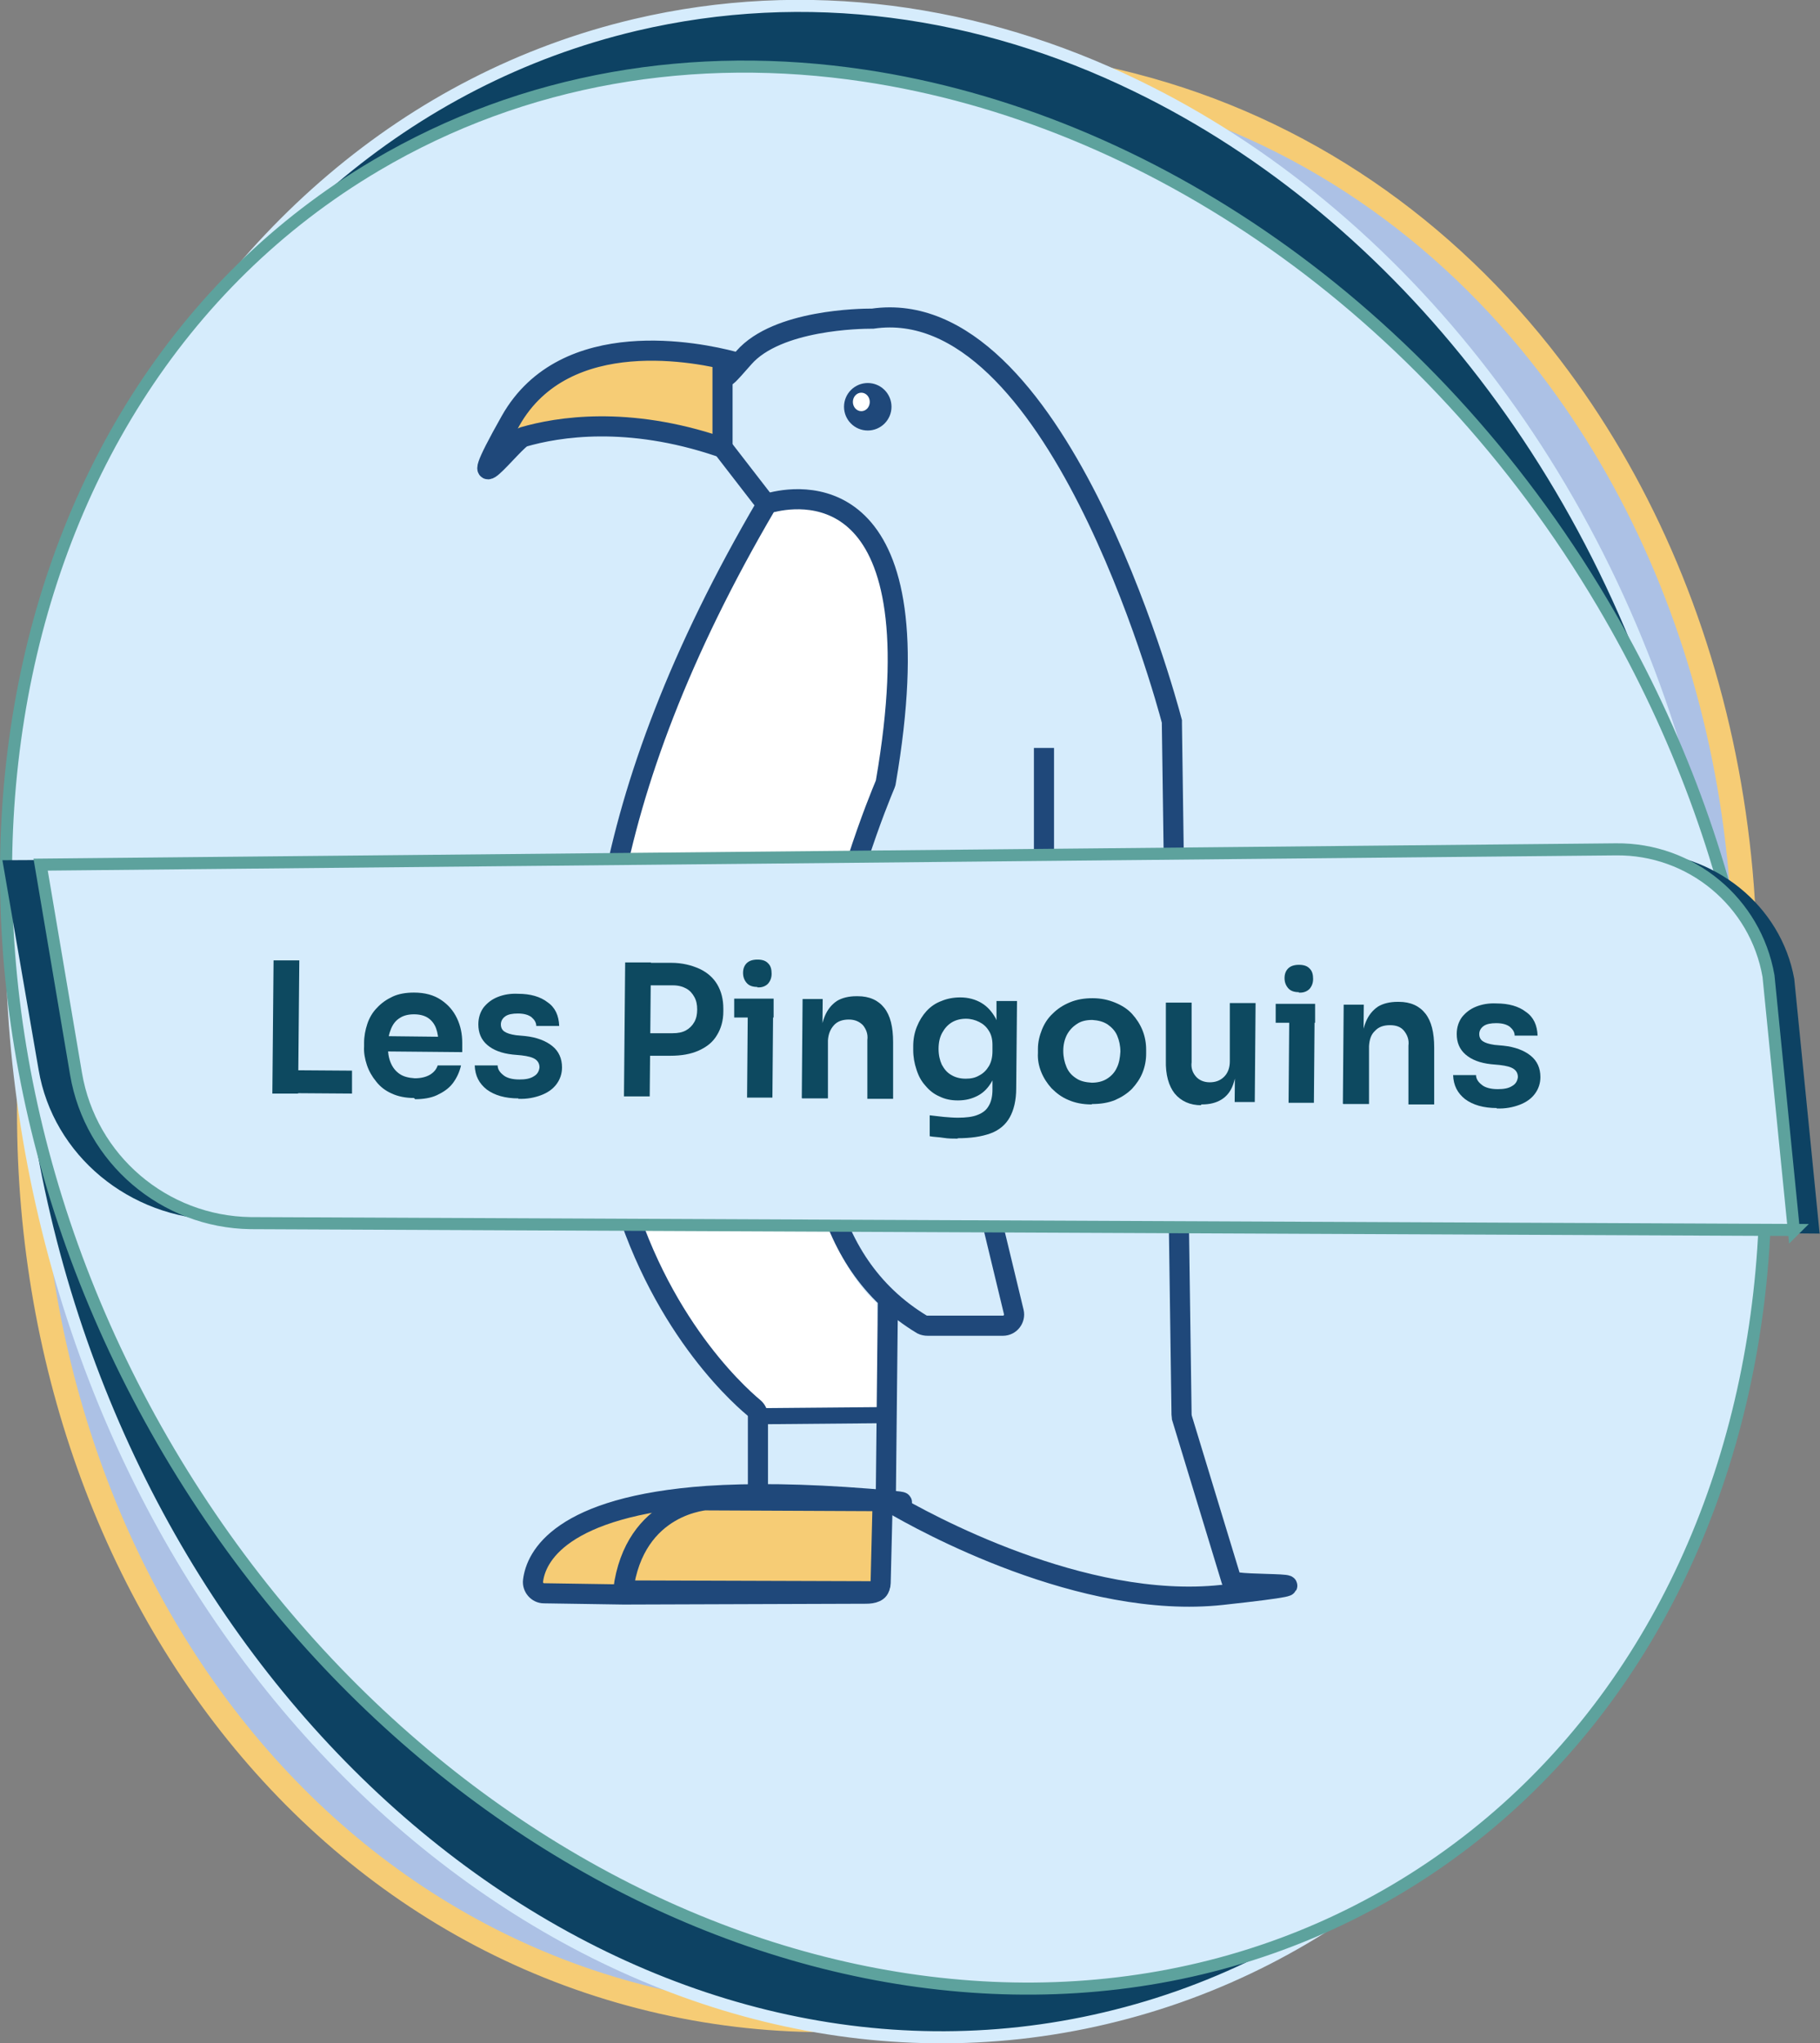 <?xml version="1.0" encoding="UTF-8"?>
<svg id="Calque_2" data-name="Calque 2" xmlns="http://www.w3.org/2000/svg" viewBox="0 0 452.4 507.8">
  <rect x="0" y="0" width="452.4" height="507.8" fill="#808080" stroke="none"/>
  <defs>
    <style>
      .cls-1, .cls-2 {
        fill: #f6cc75;
      }

      .cls-1, .cls-3, .cls-4 {
        stroke: #1f487a;
      }

      .cls-1, .cls-3, .cls-4, .cls-5, .cls-6, .cls-7 {
        stroke-miterlimit: 10;
      }

      .cls-1, .cls-4 {
        stroke-width: 5px;
      }

      .cls-8, .cls-3 {
        fill: #fff;
      }

      .cls-9 {
        fill: #1f487a;
      }

      .cls-10, .cls-6 {
        fill: #0d4263;
      }

      .cls-11 {
        fill: #0d4960;
      }

      .cls-3 {
        stroke-width: 4px;
      }

      .cls-4 {
        fill: none;
      }

      .cls-5 {
        fill: #d6ecfc;
        stroke: #5da29d;
      }

      .cls-5, .cls-6 {
        stroke-width: 3px;
      }

      .cls-6 {
        stroke: #d6ecfc;
      }

      .cls-7 {
        fill: #acc1e5;
        stroke: #f6cc75;
        stroke-width: 6px;
      }
    </style>
  </defs>
  <g id="logo">
    <g id="elipse_de_fond" data-name="elipse de fond">
      <path class="cls-7" d="m424.7,311.2c-33.7,131.2-152.5,214.1-265.3,185.1C46.7,467.4-17.5,337.5,16.2,206.3,49.9,75.1,168.7-7.8,281.5,21.2c42.3,10.9,77.8,35.9,103.8,69.9,43.4,56.7,60.5,138.1,39.5,220.1Z"/>
      <path class="cls-6" d="m421.6,205.5c32.3,136.8-33.4,269.4-146.8,296.1-113.3,26.8-231.4-62.4-263.7-199.2C-21.2,165.6,44.5,33,157.9,6.2c42.5-10,85.7-3.8,124.7,15.2,65.1,31.6,118.8,98.5,139,184Z"/>
      <path class="cls-5" d="m398.4,150c70,118.4,46.9,261.5-51.5,319.7-98.4,58.2-234.9,9.4-304.9-108.9C-28,242.4-5,99.3,93.5,41.1c36.9-21.8,79.2-28.6,121.3-22.3,70.2,10.5,139.9,57.3,183.6,131.2Z"/>
    </g>
    <g id="trace_pingouins" data-name="trace pingouins">
      <path id="blanc_bedon" data-name="blanc bedon" class="cls-8" d="m187.4,349.9h32.1c0,.1-1.6-26.1-1.6-26.1,0,0-38.6-29.9,2.1-128.6,18.1-60-22.8-81.9-30.7-66.4-11.7,22.9-78.2,135.3-1.9,221.1Z"/>
      <path id="pied_arriere" data-name="pied arriere" class="cls-1" d="m218.7,394.1c0,1.6-1.8,2-3.4,2l-60.3.2-19.8-.3c-1.6,0-2.9-1.5-2.7-3.1.7-5.9,6.7-18.5,43.3-21.1,10.6-.7,23.8-.6,40.2.7s3.1.7,3.2,2.1l-.6,19.5Z"/>
      <path id="pied_avant" data-name="pied avant" class="cls-1" d="m176.1,372.8s-18.4.7-21.2,22.5l62,.2c1.1,0,2-.9,2-2l.5-20.4-43.4-.2Z"/>
      <line id="ligne_bas_bedon" data-name="ligne bas bedon" class="cls-3" x1="187.9" y1="352" x2="222.1" y2="351.7"/>
      <path id="ligne_bedon" data-name="ligne bedon" class="cls-4" d="m188.4,370.3v-18.3c0-.8-.4-1.6-1-2.1-9.6-8-83.5-76.8,3.1-224.4"/>
      <path id="couleur_bec" data-name="couleur bec" class="cls-2" d="m178.1,108.6s-22.6-3.1-47.8-1.8c-10.4.6,22.2-29.5,47.9-15.3v17.1Z"/>
      <path id="trace_general" data-name="trace general" class="cls-4" d="m220.7,323.4l-.5,47.8c0,1,.5,1.9,1.4,2.4,7.8,4.6,47.5,26.6,82.2,22.8s2.9-1.9,2.3-3.6l-12.3-40.4c0-.2-.1-.5-.1-.8l-2.4-171.6c0-.2,0-.4,0-.7-1.7-6.5-29-106.7-74.4-100.1-.1,0-.3,0-.4,0-2.3,0-23.3.2-31.6,9.7s-1.8,1.2-2.8.9c-8-2.1-41.6-9.3-55.2,14.8s.8,4.7,3.2,4c8.6-2.5,25.9-5.3,48.7,2.4.5.2,1,.5,1.3.9l9.2,11.9c.7.9,1.8,1.3,2.8,1,8-1.9,41-5.5,28.1,69.5,0,.2-.1.4-.2.7-2.5,6-43,102.7,9.2,134.2.4.2.9.3,1.4.3h18.7c1.8,0,3.1-1.7,2.7-3.4l-8.8-36.5c0-.2,0-.4,0-.6,0-3.6-.6-40.5,16-71.4.2-.4.3-.8.3-1.3v-30.4"/>
      <line id="ligne_bec" data-name="ligne bec" class="cls-4" x1="179.6" y1="111.4" x2="179.6" y2="90.4"/>
      <circle id="oeil" class="cls-9" cx="215.7" cy="101.1" r="5.9"/>
      <ellipse id="iris" class="cls-8" cx="214.1" cy="99.9" rx="2.1" ry="2.3"/>
    </g>
    <g id="banniere">
      <path class="cls-10" d="m452.4,306.6l-398-3.4c-22.3-.4-41.2-16.1-44.8-37.3L.6,213.8l406.2-2.1c19.3,0,35.9,13.3,39.2,31.6l6.3,63.2Z"/>
      <path class="cls-5" d="m446,305.7l-383.7-1.7c-21.5-.3-39.8-15.9-43.4-37.1l-8.8-52,391.6-3.8c18.6-.2,34.7,13.1,37.9,31.5l6.3,63.2Z"/>
      <g>
        <path class="cls-11" d="m67.7,271.7l.3-33h6.4c0,0-.3,33.1-.3,33.1h-6.4Zm5.5,0v-5.7c0,0,14.3.1,14.3.1v5.7c0,0-14.3-.1-14.3-.1Z"/>
        <path class="cls-11" d="m102.9,272.9c-2.1,0-4-.4-5.5-1.1-1.6-.7-2.9-1.7-3.9-3-1-1.2-1.8-2.6-2.3-4.1-.5-1.5-.8-3.1-.7-4.6v-.9c0-1.6.3-3.2.8-4.7.5-1.5,1.3-2.9,2.4-4,1.1-1.2,2.4-2.1,3.9-2.8,1.5-.7,3.3-1,5.3-1,2.7,0,4.9.6,6.7,1.8,1.8,1.2,3.1,2.7,4,4.6.9,1.9,1.3,3.9,1.3,6.1v2.3s-21.8-.2-21.8-.2v-3.8s17.9.2,17.9.2l-2,1.9c0-1.6-.2-2.9-.6-4-.4-1.1-1.1-2-2-2.6-.9-.6-2.1-.9-3.5-.9-1.4,0-2.6.3-3.5.9-1,.6-1.7,1.5-2.2,2.7-.5,1.2-.8,2.6-.8,4.3,0,1.5.2,2.9.7,4.1.5,1.2,1.2,2.1,2.2,2.8,1,.7,2.3,1,3.8,1.1,1.5,0,2.8-.3,3.8-.9,1-.6,1.6-1.4,1.9-2.3h5.8c-.4,1.7-1.1,3.2-2.1,4.5-1,1.3-2.4,2.2-3.9,2.9s-3.4,1-5.4,1Z"/>
        <path class="cls-11" d="m128.9,273c-3.4,0-6-.8-7.9-2.2-1.9-1.5-2.9-3.4-3-6h5.7c0,.9.5,1.7,1.4,2.4.8.7,2.2,1.1,4,1.1,1.5,0,2.7-.2,3.6-.8.9-.5,1.3-1.3,1.4-2.2,0-.8-.3-1.5-1-2-.7-.5-1.8-.8-3.5-1l-2.2-.2c-2.7-.3-4.8-1.1-6.3-2.4-1.5-1.3-2.2-3-2.2-5.1,0-1.7.5-3.1,1.3-4.2.9-1.1,2-2,3.5-2.6,1.5-.6,3.2-.9,5.1-.8,3,0,5.5.7,7.3,2.1,1.9,1.3,2.8,3.3,2.9,5.9h-5.7c0-.9-.5-1.6-1.2-2.2-.8-.6-1.9-.9-3.4-.9-1.3,0-2.4.2-3.1.7-.7.5-1.1,1.2-1.1,2,0,.8.3,1.4.9,1.8.6.4,1.5.7,2.9.9l2.2.2c2.9.3,5.2,1.2,6.8,2.5,1.6,1.3,2.4,3.1,2.4,5.3,0,1.6-.5,3-1.4,4.2-.9,1.2-2.2,2.1-3.8,2.7-1.6.6-3.5,1-5.7.9Z"/>
        <path class="cls-11" d="m155.1,272.5l.3-33.3h6.4c0,0-.3,33.3-.3,33.3h-6.4Zm5.6-10.1v-5.6c0,0,6.5,0,6.5,0,1.3,0,2.4-.2,3.3-.7.9-.5,1.6-1.2,2.1-2.1.5-.9.7-1.9.7-3.1,0-1.2-.2-2.2-.7-3.1-.5-.9-1.1-1.6-2-2.1-.9-.5-2-.8-3.3-.8h-6.4c0,0,0-5.6,0-5.6h5.9c2.8,0,5.1.6,7.1,1.5,1.9.9,3.4,2.2,4.4,3.9,1,1.7,1.5,3.7,1.5,6v.7c0,2.3-.6,4.3-1.6,5.9-1,1.7-2.5,2.9-4.5,3.8-2,.9-4.3,1.3-7.1,1.3h-5.9Z"/>
        <path class="cls-11" d="m182.5,252.9v-4.7s9.8,0,9.8,0v4.7s-9.8,0-9.8,0Zm5.8-7.6c-1.2,0-2.1-.3-2.7-1-.6-.7-.9-1.5-.9-2.5,0-1,.3-1.8.9-2.4s1.5-.9,2.7-.9c1.2,0,2.1.3,2.7,1,.6.6.8,1.5.8,2.5,0,1-.3,1.8-.9,2.5-.6.6-1.5,1-2.7.9Zm-2.6,27.5l.2-24.6h6.3c0,0-.2,24.6-.2,24.6h-6.3Z"/>
        <path class="cls-11" d="m199.3,272.9l.2-24.6h5s-.1,10.6-.1,10.6h-.5c0-2.5.4-4.6,1.1-6.3.7-1.7,1.7-2.9,3-3.8,1.3-.8,3-1.2,4.9-1.2h.3c2.9,0,5.1,1,6.6,2.9,1.5,1.9,2.2,4.7,2.2,8.5v14.1c-.1,0-6.4,0-6.4,0v-14.6c.2-1.5-.3-2.7-1.1-3.7-.9-.9-2-1.4-3.5-1.4-1.5,0-2.8.4-3.7,1.4s-1.4,2.2-1.5,3.8v14.4c-.1,0-6.4,0-6.4,0Z"/>
        <path class="cls-11" d="m238.1,283c-1.2,0-2.4,0-3.6-.2s-2.4-.2-3.4-.4v-5.2c1.1.1,2.3.3,3.5.4,1.2.1,2.4.2,3.5.2,2,0,3.7-.2,4.9-.7,1.3-.5,2.2-1.2,2.8-2.3.6-1,.9-2.4.9-4v-4.8s1.4-3.1,1.4-3.1c-.1,2.3-.6,4.2-1.5,5.8-.9,1.6-2,2.8-3.5,3.6-1.5.8-3.1,1.2-5,1.2-1.7,0-3.2-.3-4.6-1-1.4-.6-2.5-1.5-3.5-2.7-1-1.1-1.7-2.4-2.2-4-.5-1.5-.8-3.1-.8-4.8v-1c0-1.7.3-3.3.9-4.8.6-1.5,1.4-2.8,2.4-3.9,1-1.1,2.3-2,3.7-2.5,1.4-.6,3-.9,4.7-.9,2,0,3.8.5,5.3,1.4,1.5.9,2.6,2.2,3.5,3.8.8,1.7,1.3,3.7,1.3,6.1l-1.1.2v-10.6c.1,0,5.1,0,5.1,0l-.2,21.7c0,3-.6,5.4-1.6,7.2-1,1.8-2.6,3.2-4.8,4s-4.9,1.2-8.2,1.2Zm2-14.9c1.2,0,2.3-.2,3.3-.8,1-.5,1.8-1.3,2.4-2.3.6-1,.9-2.3.9-3.7v-1.6c0-1.4-.3-2.6-.9-3.5-.6-1-1.4-1.7-2.4-2.2-1-.5-2.1-.8-3.3-.8-1.3,0-2.5.3-3.5.9-1,.6-1.8,1.5-2.4,2.6-.6,1.1-.9,2.4-.9,4,0,1.5.3,2.8.8,3.9.6,1.1,1.3,2,2.4,2.6,1,.6,2.2.9,3.5.9Z"/>
        <path class="cls-11" d="m271.3,274.5c-2.2,0-4.1-.4-5.7-1.1-1.7-.7-3-1.7-4.2-2.9-1.1-1.2-2-2.6-2.6-4.1-.6-1.5-.9-3.1-.8-4.7v-1c0-1.7.4-3.3,1-4.8.6-1.5,1.5-2.9,2.7-4,1.2-1.2,2.6-2.1,4.3-2.8,1.7-.7,3.5-1,5.6-1,2.1,0,3.9.4,5.6,1.1,1.7.7,3.1,1.6,4.2,2.8,1.1,1.2,2,2.6,2.6,4.1.6,1.5.9,3.1.9,4.8v1c0,1.6-.3,3.2-.9,4.7-.6,1.5-1.5,2.8-2.6,4-1.2,1.2-2.6,2.1-4.2,2.8-1.7.7-3.6,1-5.7,1Zm0-5.4c1.5,0,2.8-.3,3.9-1,1.1-.7,1.9-1.6,2.4-2.7.6-1.2.8-2.5.9-4,0-1.5-.3-2.8-.8-4-.5-1.2-1.4-2.1-2.4-2.8-1.1-.7-2.3-1-3.8-1.1-1.5,0-2.8.3-3.8,1-1.1.7-1.9,1.6-2.5,2.7-.6,1.2-.9,2.5-.9,4,0,1.5.3,2.8.8,4,.5,1.2,1.3,2.1,2.4,2.8,1,.7,2.3,1,3.9,1.1Z"/>
        <path class="cls-11" d="m298.6,274.7c-2.8,0-5-1-6.6-2.9-1.5-1.9-2.3-4.7-2.2-8.3v-14.3c.1,0,6.4,0,6.4,0v14.8c-.2,1.5.3,2.7,1.1,3.6.8.9,2,1.4,3.4,1.4,1.4,0,2.6-.4,3.6-1.4.9-.9,1.4-2.2,1.4-3.8v-14.5c.1,0,6.4,0,6.4,0l-.2,24.6h-5s.1-10.5.1-10.5h.5c0,2.5-.4,4.5-1,6.2-.6,1.7-1.6,2.9-2.9,3.7-1.3.8-2.9,1.2-4.8,1.2h-.3Z"/>
        <path class="cls-11" d="m317.1,254.2v-4.7s9.8,0,9.8,0v4.7s-9.8,0-9.8,0Zm5.8-7.6c-1.2,0-2.1-.3-2.7-1-.6-.7-.9-1.5-.9-2.5,0-1,.3-1.8.9-2.4.6-.6,1.5-.9,2.7-.9,1.2,0,2.1.3,2.7,1,.6.6.8,1.5.8,2.5,0,1-.3,1.8-.9,2.5-.6.6-1.5,1-2.7.9Zm-2.6,27.5l.2-24.6h6.3c0,0-.2,24.6-.2,24.6h-6.3Z"/>
        <path class="cls-11" d="m333.8,274.3l.2-24.6h5s-.1,10.6-.1,10.6h-.5c0-2.5.4-4.6,1.1-6.3.7-1.7,1.7-2.9,3-3.8,1.3-.8,3-1.2,4.9-1.2h.3c2.9,0,5.1,1,6.6,2.9,1.5,1.9,2.2,4.7,2.2,8.5v14.1c-.1,0-6.4,0-6.4,0v-14.6c.2-1.5-.3-2.7-1.1-3.7s-2-1.4-3.5-1.4c-1.5,0-2.8.4-3.7,1.4-1,.9-1.4,2.2-1.5,3.8v14.4c-.1,0-6.4,0-6.4,0Z"/>
        <path class="cls-11" d="m372.1,275.4c-3.4,0-6-.8-7.9-2.2-1.9-1.5-2.9-3.4-3-6h5.7c0,.9.5,1.7,1.4,2.4.8.7,2.2,1.1,4,1.1,1.5,0,2.7-.2,3.6-.8.9-.5,1.3-1.3,1.4-2.2,0-.8-.3-1.5-1-2-.7-.5-1.8-.8-3.5-1l-2.2-.2c-2.7-.3-4.8-1.1-6.3-2.4-1.5-1.3-2.2-3-2.2-5.1,0-1.7.5-3.1,1.3-4.2.9-1.1,2-2,3.5-2.6,1.5-.6,3.2-.9,5.1-.8,3,0,5.5.7,7.3,2.1,1.9,1.3,2.8,3.3,2.9,5.9h-5.7c0-.9-.5-1.6-1.2-2.2-.8-.6-1.9-.9-3.4-.9-1.3,0-2.4.2-3.1.7-.7.5-1.1,1.2-1.1,2,0,.8.3,1.4.9,1.8.6.4,1.5.7,2.9.9l2.2.2c2.9.3,5.2,1.2,6.8,2.5,1.6,1.3,2.4,3.1,2.4,5.3,0,1.6-.5,3-1.4,4.2-.9,1.2-2.2,2.1-3.8,2.7-1.6.6-3.5,1-5.7.9Z"/>
      </g>
    </g>
  </g>
</svg>